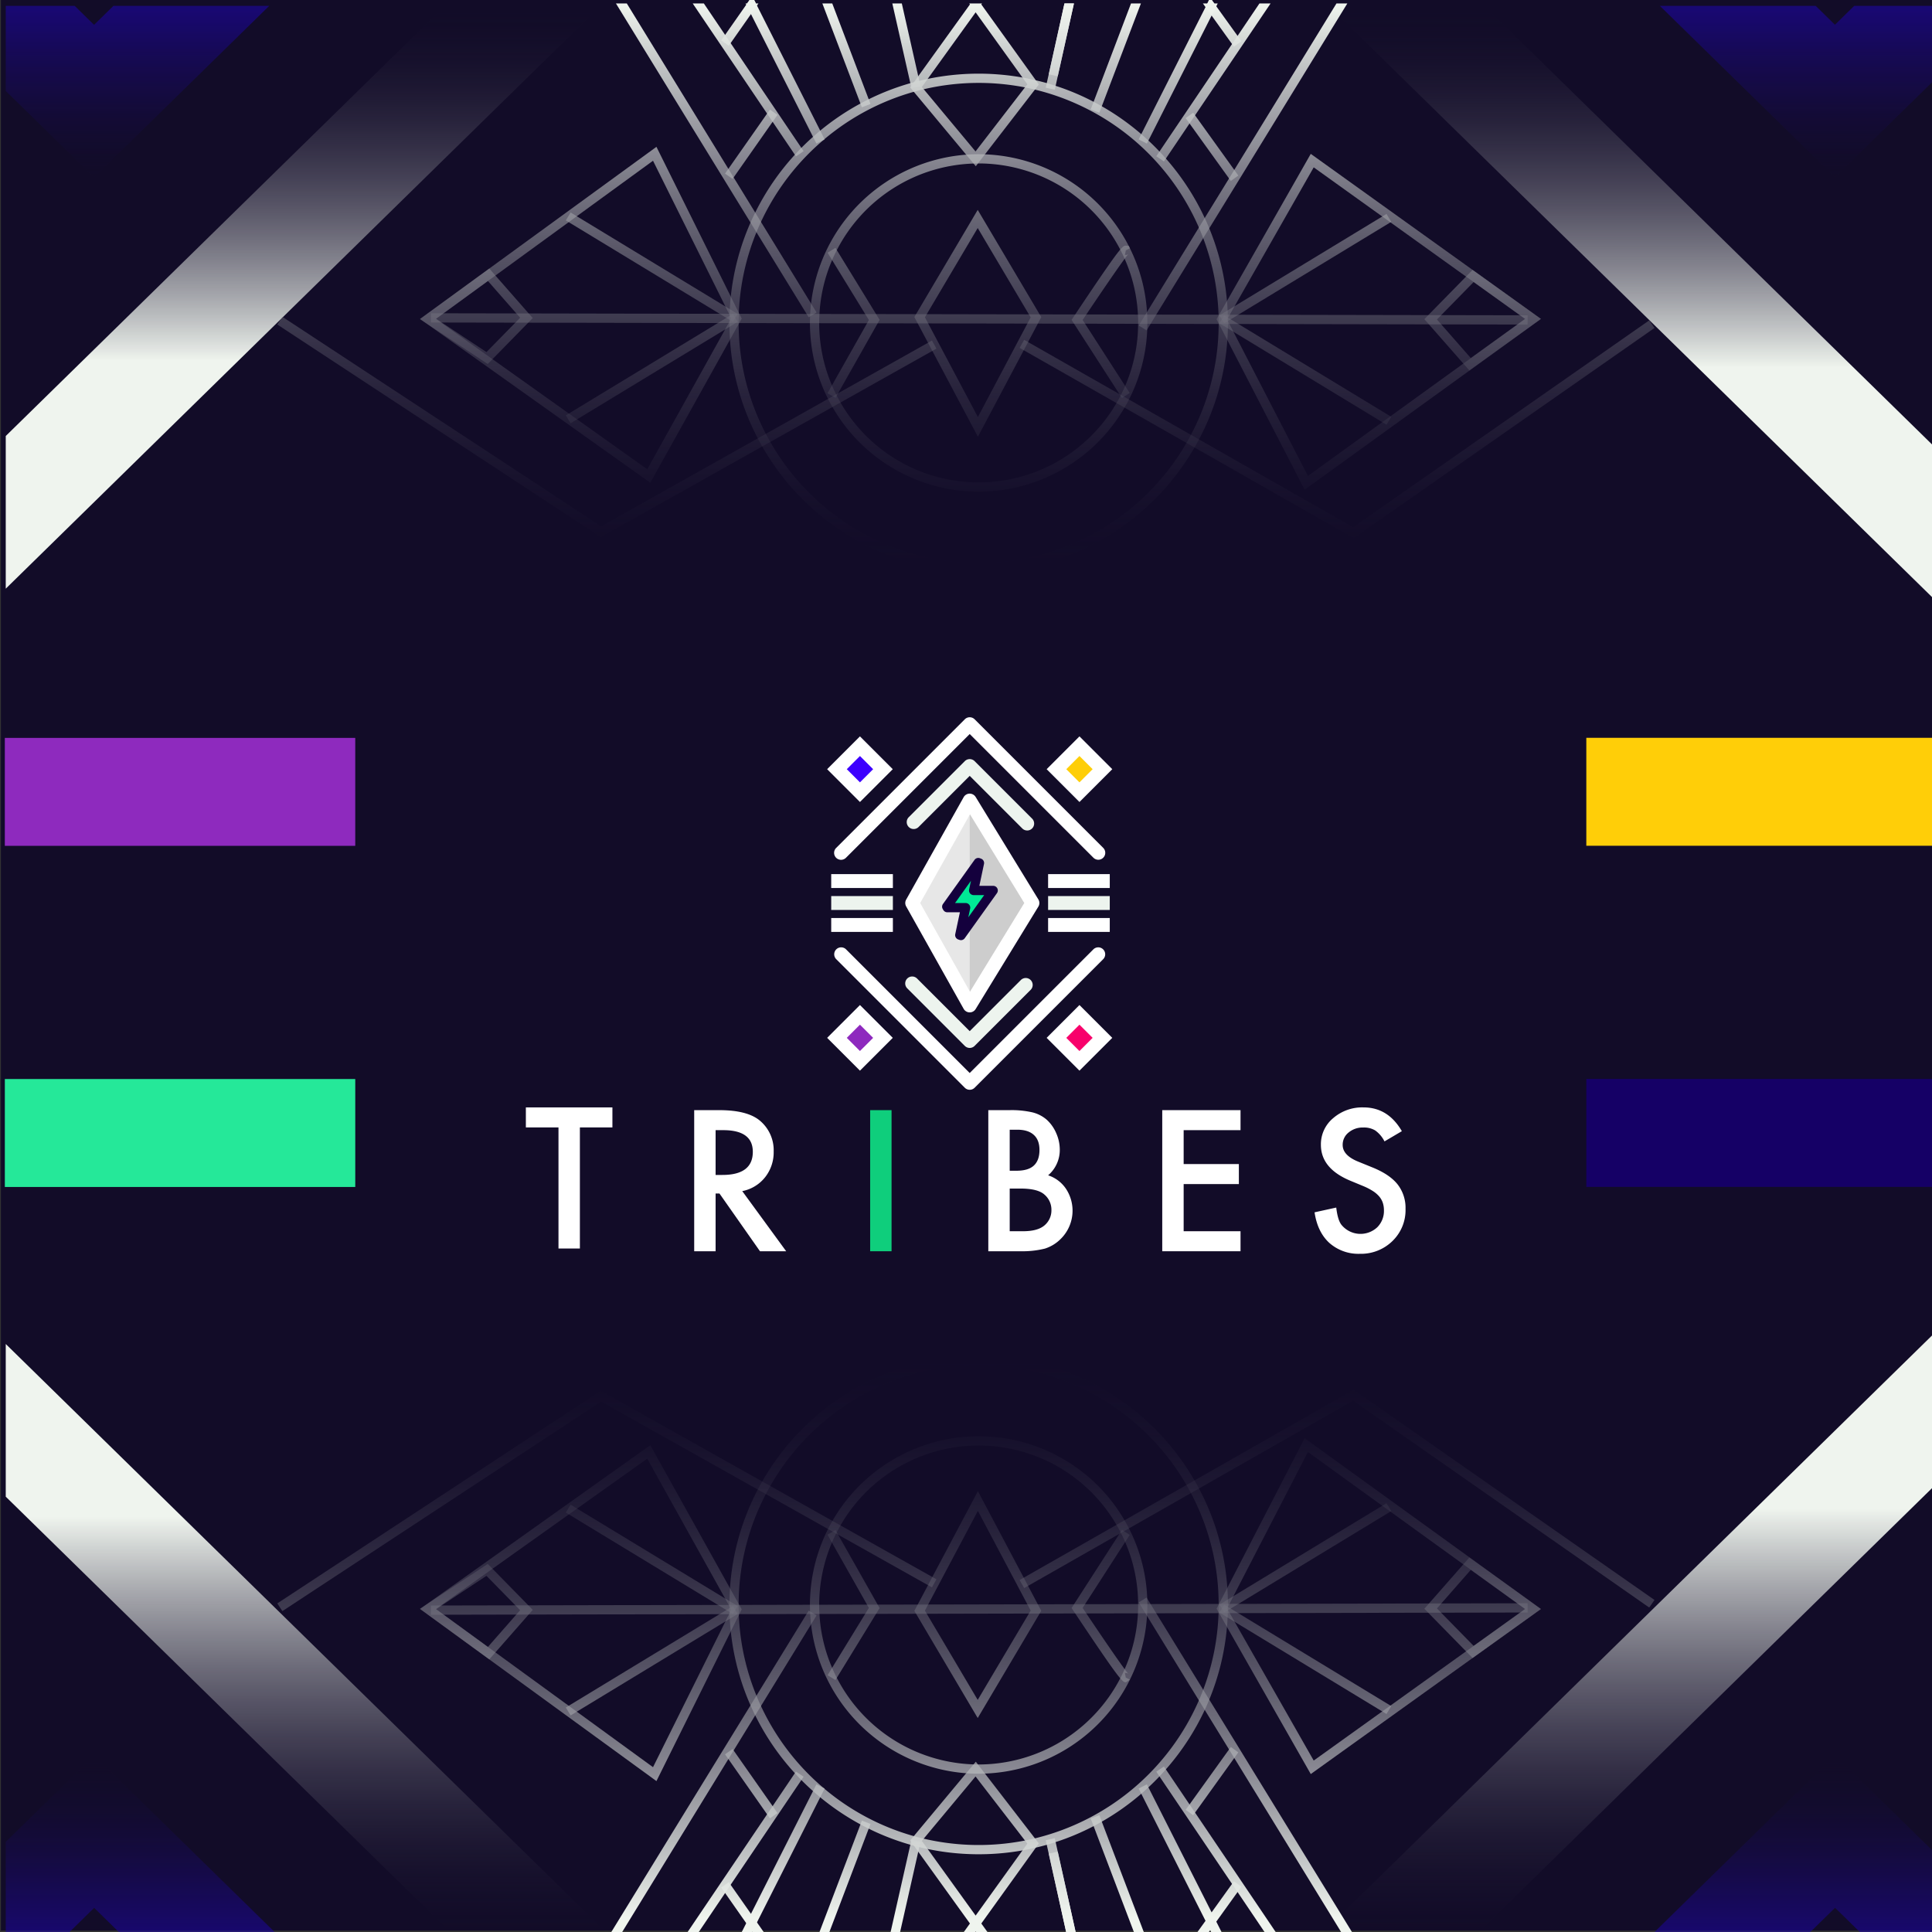 <svg xmlns="http://www.w3.org/2000/svg" xmlns:xlink="http://www.w3.org/1999/xlink" viewBox="0 0 800 800"><rect x="0" y="0" width="800" height="800" fill="#333333" stroke="none"/><defs><style>.cls-1{fill:#120c28}.cls-2{fill:#8e29be}.cls-3{fill:#fff}.cls-4{fill:#f8016b}.cls-5{fill:#e7e7e7}.cls-6{fill:#cdcdcd}.cls-7{fill:#00e996}.cls-8{fill:#14003d}.cls-9{fill:#edf4ee}.cls-10{fill:#fece08}.cls-11{fill:#3d00fe}.cls-12{fill:#0fce7c}.cls-13{fill:url(#linear-gradient)}.cls-14{fill:url(#linear-gradient-2)}.cls-15{fill:url(#linear-gradient-3)}.cls-16{fill:url(#linear-gradient-4)}.cls-17{fill:url(#linear-gradient-5)}.cls-18{fill:url(#linear-gradient-6)}.cls-19{fill:url(#linear-gradient-7)}.cls-20{fill:url(#linear-gradient-8)}.cls-21{fill:#8e2abe}.cls-22{fill:#25e899}.cls-23{fill:#ffce08}.cls-24{fill:#150066}.cls-25{fill:url(#linear-gradient-9)}.cls-26{fill:url(#linear-gradient-10)}.cls-27{fill:url(#linear-gradient-11)}.cls-28{fill:url(#linear-gradient-12)}.cls-29{fill:url(#linear-gradient-13)}.cls-30{fill:url(#linear-gradient-14)}.cls-31{fill:url(#linear-gradient-15)}.cls-32{fill:url(#linear-gradient-16)}.cls-33{fill:url(#linear-gradient-17)}.cls-34{fill:url(#linear-gradient-18)}.cls-35{fill:url(#linear-gradient-21)}.cls-36{fill:url(#linear-gradient-22)}.cls-37{fill:url(#linear-gradient-23)}.cls-38{fill:url(#linear-gradient-24)}.cls-39{fill:url(#linear-gradient-25)}.cls-40{fill:url(#linear-gradient-26)}.cls-41{fill:url(#linear-gradient-27)}.cls-42{fill:url(#linear-gradient-28)}.cls-43{fill:url(#linear-gradient-29)}.cls-44{fill:url(#linear-gradient-30)}.cls-45{fill:url(#linear-gradient-31)}.cls-46{fill:url(#linear-gradient-32)}.cls-47{fill:url(#linear-gradient-33)}.cls-48{fill:url(#linear-gradient-34)}.cls-49{fill:url(#linear-gradient-35)}.cls-50{fill:url(#linear-gradient-36)}.cls-51{fill:url(#linear-gradient-37)}.cls-52{fill:url(#linear-gradient-38)}.cls-53{fill:url(#linear-gradient-39)}.cls-54{fill:url(#linear-gradient-40)}.cls-55{fill:url(#linear-gradient-41)}.cls-56{fill:url(#linear-gradient-42)}.cls-57{fill:url(#linear-gradient-43)}.cls-58{fill:url(#linear-gradient-44)}.cls-59{fill:url(#linear-gradient-45)}.cls-60{fill:url(#linear-gradient-46)}.cls-61{fill:url(#linear-gradient-47)}.cls-62{fill:url(#linear-gradient-48)}.cls-63{fill:url(#linear-gradient-49)}.cls-64{fill:url(#linear-gradient-50)}.cls-65{fill:url(#linear-gradient-51)}.cls-66{fill:url(#linear-gradient-52)}.cls-67{fill:url(#linear-gradient-55)}.cls-68{fill:url(#linear-gradient-56)}.cls-69{fill:url(#linear-gradient-57)}.cls-70{fill:url(#linear-gradient-58)}.cls-71{fill:url(#linear-gradient-59)}.cls-72{fill:url(#linear-gradient-60)}.cls-73{fill:url(#linear-gradient-61)}.cls-74{fill:url(#linear-gradient-62)}.cls-75{fill:url(#linear-gradient-63)}.cls-76{fill:url(#linear-gradient-64)}.cls-77{fill:url(#linear-gradient-65)}.cls-78{fill:url(#linear-gradient-66)}.cls-79{fill:url(#linear-gradient-67)}.cls-80{fill:url(#linear-gradient-68)}.cls-81{fill:url(#linear-gradient-69)}.cls-82{fill:url(#linear-gradient-70)}.cls-83{fill:url(#linear-gradient-71)}.cls-84{fill:url(#linear-gradient-72)}.cls-85{fill:url(#linear-gradient-73)}.cls-86{fill:url(#linear-gradient-74)}.cls-87{fill:url(#linear-gradient-75)}.cls-88{fill:url(#linear-gradient-76)}</style><linearGradient id="linear-gradient" x1="58.775" x2="58.775" y1="919" y2="728.958" gradientUnits="userSpaceOnUse"><stop offset="0" stop-color="#2500ff"/><stop offset=".107" stop-color="#2500fb" stop-opacity=".981"/><stop offset=".231" stop-color="#2401ef" stop-opacity=".927"/><stop offset=".363" stop-color="#2202dc" stop-opacity=".836"/><stop offset=".5" stop-color="#1f03c0" stop-opacity=".709"/><stop offset=".642" stop-color="#1c059d" stop-opacity=".546"/><stop offset=".788" stop-color="#190872" stop-opacity=".346"/><stop offset=".934" stop-color="#140b41" stop-opacity=".114"/><stop offset="1" stop-color="#120c28" stop-opacity="0"/></linearGradient><linearGradient id="linear-gradient-2" x1="742.515" x2="742.515" y1="919" y2="728.958" xlink:href="#linear-gradient"/><linearGradient id="linear-gradient-3" x1="127.375" x2="127.375" y1="628.075" y2="801.697" gradientUnits="userSpaceOnUse"><stop offset="0" stop-color="#eff4ee"/><stop offset="1" stop-color="#120c28" stop-opacity="0"/></linearGradient><linearGradient id="linear-gradient-4" x1="673.93" x2="673.93" y1="624.628" y2="801.703" xlink:href="#linear-gradient-3"/><linearGradient id="linear-gradient-5" x1="744.35" x2="744.35" y1="-109" y2="77.172" xlink:href="#linear-gradient"/><linearGradient id="linear-gradient-6" x1="56.93" x2="56.93" y1="-109" y2="77.172" xlink:href="#linear-gradient"/><linearGradient id="linear-gradient-7" x1="125.52" x2="125.52" y1="149.322" y2="3.732" xlink:href="#linear-gradient-3"/><linearGradient id="linear-gradient-8" x1="675.755" x2="675.755" y1="152.256" y2="3.758" xlink:href="#linear-gradient-3"/><linearGradient id="linear-gradient-9" x1="405.24" x2="405.24" y1="794" y2="561.922" xlink:href="#linear-gradient-3"/><linearGradient id="linear-gradient-10" x1="405.245" x2="405.245" y1="794" y2="561.922" xlink:href="#linear-gradient-3"/><linearGradient id="linear-gradient-11" x1="488.755" x2="488.755" y1="794" y2="561.922" xlink:href="#linear-gradient-3"/><linearGradient id="linear-gradient-12" x1="462.705" x2="462.705" y1="794" y2="561.922" xlink:href="#linear-gradient-3"/><linearGradient id="linear-gradient-13" x1="439.87" x2="439.87" y1="794" y2="561.922" xlink:href="#linear-gradient-3"/><linearGradient id="linear-gradient-14" x1="324.2" x2="324.2" y1="794" y2="561.922" xlink:href="#linear-gradient-3"/><linearGradient id="linear-gradient-15" x1="349.815" x2="349.815" y1="794" y2="561.922" xlink:href="#linear-gradient-3"/><linearGradient id="linear-gradient-16" x1="374.93" x2="374.93" y1="794" y2="561.922" xlink:href="#linear-gradient-3"/><linearGradient id="linear-gradient-17" x1="295.495" x2="295.495" y1="794" y2="561.922" xlink:href="#linear-gradient-3"/><linearGradient id="linear-gradient-18" x1="308.6" x2="308.6" y1="794" y2="561.922" xlink:href="#linear-gradient-3"/><linearGradient id="linear-gradient-21" x1="439.255" x2="439.255" y1="794" y2="561.922" xlink:href="#linear-gradient-3"/><linearGradient id="linear-gradient-22" x1="515.8" x2="515.8" y1="794" y2="561.922" xlink:href="#linear-gradient-3"/><linearGradient id="linear-gradient-23" x1="503.655" x2="503.655" y1="794" y2="561.922" xlink:href="#linear-gradient-3"/><linearGradient id="linear-gradient-24" x1="570.91" x2="570.91" y1="794" y2="561.922" xlink:href="#linear-gradient-3"/><linearGradient id="linear-gradient-25" x1="540.517" x2="540.517" y1="794" y2="561.922" gradientTransform="translate(413.284 -186.845) rotate(31.265)" xlink:href="#linear-gradient-3"/><linearGradient id="linear-gradient-26" x1="540.517" x2="540.517" y1="794" y2="561.922" gradientTransform="translate(847.311 -131.525) rotate(58.736)" xlink:href="#linear-gradient-3"/><linearGradient id="linear-gradient-27" x1="613.93" x2="613.93" y1="794" y2="561.922" xlink:href="#linear-gradient-3"/><linearGradient id="linear-gradient-28" x1="240.54" x2="240.54" y1="794" y2="561.922" xlink:href="#linear-gradient-3"/><linearGradient id="linear-gradient-29" x1="269.874" x2="269.874" y1="794" y2="561.922" gradientTransform="translate(396.093 -40.197) rotate(31.265)" xlink:href="#linear-gradient-3"/><linearGradient id="linear-gradient-30" x1="269.874" x2="269.874" y1="794" y2="561.922" gradientTransform="translate(681.735 79.902) rotate(58.736)" xlink:href="#linear-gradient-3"/><linearGradient id="linear-gradient-31" x1="405.504" x2="405.504" y1="794" y2="561.922" gradientTransform="translate(1.361 -0.827) rotate(0.117)" xlink:href="#linear-gradient-3"/><linearGradient id="linear-gradient-32" x1="197.235" x2="197.235" y1="794" y2="561.922" xlink:href="#linear-gradient-3"/><linearGradient id="linear-gradient-33" x1="404.89" x2="404.89" y1="794" y2="561.922" xlink:href="#linear-gradient-3"/><linearGradient id="linear-gradient-34" x1="251.295" x2="251.295" y1="794" y2="561.922" xlink:href="#linear-gradient-3"/><linearGradient id="linear-gradient-35" x1="553.643" x2="553.643" y1="794" y2="561.922" xlink:href="#linear-gradient-3"/><linearGradient id="linear-gradient-36" x1="403.525" x2="403.525" y1="794" y2="561.922" xlink:href="#linear-gradient-3"/><linearGradient id="linear-gradient-37" x1="501.861" x2="501.861" y1="794" y2="561.922" gradientTransform="translate(808.013 -100.378) rotate(54.306)" xlink:href="#linear-gradient-3"/><linearGradient id="linear-gradient-38" x1="311.078" x2="311.078" y1="794" y2="561.922" gradientTransform="translate(480.228 -44.783) rotate(35.025)" xlink:href="#linear-gradient-3"/><linearGradient id="linear-gradient-39" x1="504.795" x2="504.795" y1="794" y2="561.922" xlink:href="#linear-gradient-3"/><linearGradient id="linear-gradient-40" x1="307.59" x2="307.59" y1="794" y2="561.922" xlink:href="#linear-gradient-3"/><linearGradient id="linear-gradient-41" x1="455.81" x2="455.81" y1="794" y2="561.922" xlink:href="#linear-gradient-3"/><linearGradient id="linear-gradient-42" x1="353.433" x2="353.433" y1="794" y2="561.922" xlink:href="#linear-gradient-3"/><linearGradient id="linear-gradient-43" x1="405.24" x2="405.24" y1="2" y2="236.034" xlink:href="#linear-gradient-3"/><linearGradient id="linear-gradient-44" x1="405.245" x2="405.245" y1="2" y2="236.034" xlink:href="#linear-gradient-3"/><linearGradient id="linear-gradient-45" x1="487.855" x2="487.855" y1="2" y2="236.034" xlink:href="#linear-gradient-3"/><linearGradient id="linear-gradient-46" x1="462.03" x2="462.03" y1="2" y2="236.034" xlink:href="#linear-gradient-3"/><linearGradient id="linear-gradient-47" x1="439.475" x2="439.475" y1="2" y2="236.034" xlink:href="#linear-gradient-3"/><linearGradient id="linear-gradient-48" x1="325.1" x2="325.1" y1="2" y2="236.034" xlink:href="#linear-gradient-3"/><linearGradient id="linear-gradient-49" x1="350.49" x2="350.49" y1="2" y2="236.034" xlink:href="#linear-gradient-3"/><linearGradient id="linear-gradient-50" x1="375.33" x2="375.33" y1="2" y2="236.034" xlink:href="#linear-gradient-3"/><linearGradient id="linear-gradient-51" x1="296.585" x2="296.585" y1="2" y2="236.034" xlink:href="#linear-gradient-3"/><linearGradient id="linear-gradient-52" x1="309.8" x2="309.8" y1="2" y2="236.034" xlink:href="#linear-gradient-3"/><linearGradient id="linear-gradient-55" x1="438.86" x2="438.86" y1="2" y2="236.034" xlink:href="#linear-gradient-3"/><linearGradient id="linear-gradient-56" x1="514.71" x2="514.71" y1="2" y2="236.034" xlink:href="#linear-gradient-3"/><linearGradient id="linear-gradient-57" x1="502.455" x2="502.455" y1="2" y2="236.034" xlink:href="#linear-gradient-3"/><linearGradient id="linear-gradient-58" x1="570.91" x2="570.91" y1="2" y2="236.034" xlink:href="#linear-gradient-3"/><linearGradient id="linear-gradient-59" x1="540.517" x2="540.517" y1="2" y2="236.034" gradientTransform="translate(390.982 -388.319) rotate(58.736)" xlink:href="#linear-gradient-3"/><linearGradient id="linear-gradient-60" x1="540.517" x2="540.517" y1="2" y2="236.034" gradientTransform="translate(136.221 -264.371) rotate(31.265)" xlink:href="#linear-gradient-3"/><linearGradient id="linear-gradient-61" x1="613.93" x2="613.93" y1="2" y2="236.034" xlink:href="#linear-gradient-3"/><linearGradient id="linear-gradient-62" x1="240.54" x2="240.54" y1="2" y2="236.034" xlink:href="#linear-gradient-3"/><linearGradient id="linear-gradient-63" x1="269.874" x2="269.874" y1="2" y2="236.034" gradientTransform="translate(224.379 -177.471) rotate(58.736)" xlink:href="#linear-gradient-3"/><linearGradient id="linear-gradient-64" x1="269.874" x2="269.874" y1="2" y2="236.034" gradientTransform="translate(118.405 -117.897) rotate(31.265)" xlink:href="#linear-gradient-3"/><linearGradient id="linear-gradient-65" x1="405.504" x2="405.504" y1="2" y2="236.034" gradientTransform="translate(536.798 -273.697) rotate(89.893)" xlink:href="#linear-gradient-3"/><linearGradient id="linear-gradient-66" x1="197.235" x2="197.235" y1="2" y2="236.034" xlink:href="#linear-gradient-3"/><linearGradient id="linear-gradient-67" x1="404.89" x2="404.89" y1="2" y2="236.034" xlink:href="#linear-gradient-3"/><linearGradient id="linear-gradient-68" x1="251.295" x2="251.295" y1="2" y2="236.034" xlink:href="#linear-gradient-3"/><linearGradient id="linear-gradient-69" x1="553.643" x2="553.643" y1="2" y2="236.034" xlink:href="#linear-gradient-3"/><linearGradient id="linear-gradient-70" x1="403.525" x2="403.525" y1="2" y2="236.034" xlink:href="#linear-gradient-3"/><linearGradient id="linear-gradient-71" x1="501.861" x2="501.861" y1="2" y2="236.034" gradientTransform="translate(129.788 -281.435) rotate(35.7)" xlink:href="#linear-gradient-3"/><linearGradient id="linear-gradient-72" x1="311.078" x2="311.078" y1="2" y2="236.034" gradientTransform="translate(181.471 -229.305) rotate(54.979)" xlink:href="#linear-gradient-3"/><linearGradient id="linear-gradient-73" x1="506.07" x2="506.07" y1="2" y2="236.034" xlink:href="#linear-gradient-3"/><linearGradient id="linear-gradient-74" x1="306.35" x2="306.35" y1="2" y2="236.034" xlink:href="#linear-gradient-3"/><linearGradient id="linear-gradient-75" x1="455.81" x2="455.81" y1="2" y2="236.034" xlink:href="#linear-gradient-3"/><linearGradient id="linear-gradient-76" x1="353.433" x2="353.433" y1="2" y2="236.034" xlink:href="#linear-gradient-3"/></defs><title>brand-gitfigma2</title><g id="Layer_7" data-name="Layer 7"><rect width="799.62" height="799.43" x=".38" class="cls-1"/><path d="M365.612,429.751l-9.522,9.522-9.522-9.522L356.09,420.23Z" class="cls-2"/><path d="M356.09,443.341l-13.589-13.589,13.589-13.589,13.589,13.589Zm-5.455-13.589,5.455,5.454,5.455-5.454-5.455-5.454Z" class="cls-3"/><path d="M456.503,429.751l-9.522,9.522-9.522-9.522,9.522-9.522Z" class="cls-4"/><path d="M446.981,443.341l-13.588-13.589,13.588-13.589,13.59,13.589Zm-5.454-13.589,5.454,5.454,5.455-5.454-5.455-5.454Z" class="cls-3"/><path d="M427.504,373.919l-25.969,42.416-23.805-42.416,23.805-42.416Z" class="cls-5"/><path d="M427.504,373.919l-25.969,42.416V331.503Z" class="cls-6"/><path d="M401.536,419.21c-.018,0-.037,0-.055-.001a2.876,2.876,0,0,1-2.454-1.468l-23.805-42.416a2.876,2.876,0,0,1,0-2.815l23.805-42.416a2.876,2.876,0,0,1,2.454-1.468,2.912,2.912,0,0,1,2.507,1.374l25.969,42.416a2.876,2.876,0,0,1,0,3.003l-25.969,42.416A2.876,2.876,0,0,1,401.536,419.21Zm-20.507-45.292L401.644,410.65l22.489-36.732-22.489-36.731Z" class="cls-3"/><path d="M396.989,387.205c.789-3.702,1.578-7.405,2.421-11.363h-7.579q-.12-.203-.239-.406l13.062-18.263q.243.092.486.183c-.788,3.719-1.575,7.438-2.407,11.37h8.091c-4.616,6.454-8.977,12.553-13.339,18.653Z" class="cls-7"/><path d="M397.918,389.295a1.907,1.907,0,0,1-.636-.109l-.489-.171a1.916,1.916,0,0,1-1.245-2.21l1.928-9.047h-5.21a1.917,1.917,0,0,1-1.653-.946l-.236-.401a1.917,1.917,0,0,1,.09-2.092l13.062-18.263a1.917,1.917,0,0,1,2.241-.677l.478.18a1.917,1.917,0,0,1,1.202,2.193l-1.917,9.055h5.725a1.917,1.917,0,0,1,1.56,3.033l-13.339,18.653A1.919,1.919,0,0,1,397.918,389.295Zm-2.454-15.371h4.38a1.917,1.917,0,0,1,1.875,2.317l-.766,3.597,6.576-9.195h-4.362a1.917,1.917,0,0,1-1.876-2.314l.767-3.624Z" class="cls-8"/><path d="M401.536,451.254a2.867,2.867,0,0,1-2.034-.843L346.25,397.16a2.876,2.876,0,0,1,4.067-4.067l51.218,51.217,51.218-51.217a2.876,2.876,0,0,1,4.067,4.067L403.57,450.412A2.865,2.865,0,0,1,401.536,451.254Z" class="cls-3"/><path d="M401.535,433.926a2.877,2.877,0,0,1-2.034-.843l-23.805-23.805a2.876,2.876,0,1,1,4.067-4.067l21.771,21.771,21.195-21.194a2.876,2.876,0,0,1,4.067,4.067l-23.228,23.228A2.874,2.874,0,0,1,401.535,433.926Z" class="cls-9"/><path d="M437.459,318.503l9.522-9.522,9.522,9.522-9.522,9.522Z" class="cls-10"/><path d="M446.981,332.092l-13.588-13.589,13.588-13.589,13.59,13.589Zm-5.454-13.589,5.454,5.455,5.455-5.455-5.455-5.455Z" class="cls-3"/><path d="M346.568,318.503l9.522-9.522,9.522,9.522-9.522,9.522Z" class="cls-11"/><path d="M356.09,332.092l-13.589-13.589,13.589-13.589,13.589,13.589Zm-5.455-13.589,5.455,5.455,5.455-5.455-5.455-5.455Z" class="cls-3"/><path d="M454.788,356.004a2.868,2.868,0,0,1-2.033-.842l-51.218-51.219-51.218,51.219a2.876,2.876,0,1,1-4.067-4.067l53.252-53.252a2.876,2.876,0,0,1,4.067,0l53.251,53.252a2.876,2.876,0,0,1-2.034,4.91Z" class="cls-3"/><path d="M425.341,343.885a2.867,2.867,0,0,1-2.034-.842l-21.771-21.771L380.342,342.466a2.876,2.876,0,0,1-4.067-4.067l23.228-23.227a2.877,2.877,0,0,1,4.067,0l23.805,23.805a2.876,2.876,0,0,1-2.033,4.91Z" class="cls-9"/><rect width="25.536" height="5.752" x="344.188" y="361.953" class="cls-3"/><rect width="25.536" height="5.752" x="344.188" y="371.043" class="cls-9"/><rect width="25.536" height="5.752" x="344.188" y="380.131" class="cls-3"/><rect width="25.535" height="5.752" x="433.998" y="361.953" class="cls-3"/><rect width="25.535" height="5.752" x="433.998" y="371.043" class="cls-9"/><rect width="25.535" height="5.752" x="433.998" y="380.131" class="cls-3"/><g id="Group"><path id="Fill-109" d="M240.12,466.84v50.14h-8.864V466.84H217.75v-8.287h35.838v8.287Z" class="cls-3"/><path id="Fill-110" d="M325.536,518.114l-18.187-24.899a15.954,15.954,0,0,0,9.437-5.714A16.551,16.551,0,0,0,320.36,476.83a15.952,15.952,0,0,0-5.705-12.79q-5.177-4.351-16.817-4.351H287.451v58.425h8.864V494.2h1.596L314.69,518.114ZM299.13,486.518h-2.815V467.974h3.157q12.253,0,12.252,8.97Q311.724,486.518,299.13,486.518Z" class="cls-3"/><path id="Fill-111" d="M360.31,518.113h8.864v-58.425H360.31Z" class="cls-12"/><path id="Fill-112" d="M441.384,492.231a14.191,14.191,0,0,0-7.378-5.559,13.781,13.781,0,0,0,4.826-10.635,16.849,16.849,0,0,0-1.476-6.811,15.986,15.986,0,0,0-3.925-5.568,14.206,14.206,0,0,0-5.967-3.062,38.969,38.969,0,0,0-9.401-.91h-8.825v58.429h13.428a38.355,38.355,0,0,0,10.004-1.095,16.086,16.086,0,0,0,6.589-4.046,16.418,16.418,0,0,0,2.125-20.741ZM418.1,467.787h3.118q4.496,0,6.849,2.143c1.578,1.42,2.357,3.508,2.357,6.255q0,4.245-2.292,6.413c-1.54,1.457-3.953,2.18-7.257,2.18H418.1Zm14.31,39.691q-2.826,2.353-8.835,2.348H418.1V492.157h4.492q7.155,0,9.93,2.533a8.216,8.216,0,0,1,2.849,6.357A8.086,8.086,0,0,1,432.411,507.478Z" class="cls-3"/><path id="Fill-113" d="M513.676,467.974H490.125v14.039h22.864v8.287H490.125v19.527h23.551v8.287h-32.415V459.688h32.415Z" class="cls-3"/><path id="Fill-114" d="M580.477,468.392l-7.19,4.238a12.334,12.334,0,0,0-3.846-4.54,8.992,8.992,0,0,0-4.907-1.212,9.102,9.102,0,0,0-6.126,2.081,6.442,6.442,0,0,0-2.435,5.147q0,4.277,6.392,6.886l5.86,2.384q7.154,2.877,10.463,7.019A15.774,15.774,0,0,1,582,500.555a17.805,17.805,0,0,1-5.404,13.321,18.6,18.6,0,0,1-13.506,5.296,18.119,18.119,0,0,1-12.632-4.503q-4.91-4.504-6.126-12.674l8.979-1.968q.609,5.145,2.131,7.111a10.157,10.157,0,0,0,14.876,1.023,9.527,9.527,0,0,0,2.739-7,9.761,9.761,0,0,0-.475-3.123,7.908,7.908,0,0,0-1.485-2.61,11.738,11.738,0,0,0-2.606-2.232,25.052,25.052,0,0,0-3.803-1.987l-5.67-2.346q-12.06-5.071-12.062-14.833A14.031,14.031,0,0,1,552.02,463.02a18.325,18.325,0,0,1,12.591-4.467q10.158,0,15.867,9.839" class="cls-3"/></g><path d="M38.99,726.79,2.38,762.67v38.76H27.33l11.66-11.42,11.66,11.42h64.52Z" class="cls-13"/><path d="M759.85,726.75l-76.2,74.68h64.51l11.7-11.46,11.7,11.46h29.82V767.44Z" class="cls-14"/><polygon points="252.37 801.43 187.84 801.43 2.38 619.74 2.38 556.52 252.37 801.43" class="cls-15"/><polygon points="801.38 551.65 801.38 614.87 610.99 801.43 546.48 801.43 801.38 551.65" class="cls-16"/><path d="M767.79,2.43l-7.98,7.82-7.98-7.82H687.32l72.5,71.03,41.56-40.72V2.43Z" class="cls-17"/><path d="M46.97,2.43l-8.02,7.86L30.93,2.43H2.38V37.67L38.95,73.5,111.48,2.43Z" class="cls-18"/><polygon points="248.66 2.43 2.38 243.76 2.38 180.54 184.15 2.43 248.66 2.43" class="cls-19"/><polygon points="801.38 185.37 801.38 248.58 550.13 2.43 614.65 2.43 801.38 185.37" class="cls-20"/><rect width="145.1" height="44.698" x="1.997" y="305.545" class="cls-21"/><rect width="145.1" height="44.698" x="2.005" y="446.802" class="cls-22"/><rect width="144.14" height="44.698" x="656.859" y="305.512" class="cls-23"/><rect width="144.133" height="44.698" x="656.866" y="446.769" class="cls-24"/><path d="M475.05,661.95v-.01a69.288,69.288,0,0,0-7.58-29.07q-.87-1.71-1.83-3.36a69.836,69.836,0,0,0-120.95.26c-.63,1.1-1.24,2.22-1.81,3.36a69.419,69.419,0,0,0-7.5,31.35v.11c0,.9.02,1.79.05,2.68.01.35.03.69.05,1.03.07,1.46.2,2.9.36,4.33a69.969,69.969,0,0,0,64.23,61.63c1.71.13,3.43.19,5.17.19.87,0,1.74-.02,2.61-.05a69.933,69.933,0,0,0,60.02-38.88.037.037,0,0,0,.01-.03,69.126,69.126,0,0,0,7.07-26.38c.03-.36.05-.72.07-1.08.05-1.14.08-2.29.08-3.44v-.38C475.09,663.45,475.08,662.7,475.05,661.95Zm-9.36,29.2c-.56,1.29-1.17,2.56-1.82,3.8a66.09,66.09,0,0,1-58.63,35.68h-.3c-.61,0-1.21-.01-1.81-.04a66.055,66.055,0,0,1-56.62-35.85c-.7-1.35-1.35-2.72-1.95-4.13a65.235,65.235,0,0,1-5.24-22.32c-.08-1.22-.11-2.46-.11-3.7v-.12a65.498,65.498,0,0,1,5.28-25.73c.53-1.26,1.11-2.51,1.73-3.73.08-.17.17-.34.26-.52.49-.96,1.01-1.91,1.55-2.85a66.005,66.005,0,0,1,114.28-.23c.59.99,1.14,2,1.67,3.02.06.11.11.22.17.33.62,1.23,1.21,2.47,1.75,3.74a65.472,65.472,0,0,1,5.38,25.72v.37q0,1.74-.09,3.45A65.149,65.149,0,0,1,465.69,691.15Z" class="cls-25"/><path d="M508.43,662.32v-.01c-.03-1.62-.1-3.23-.22-4.83a102.293,102.293,0,0,0-11.74-41.13c-.59-1.13-1.21-2.24-1.86-3.34a103.166,103.166,0,0,0-178.99.43c-.64,1.1-1.25,2.23-1.84,3.36a102.32,102.32,0,0,0-11.51,40.86c-.13,1.76-.2,3.53-.22,5.31-.02.52-.02,1.05-.02,1.57v.05c0,.17,0,.35.01.52-.01.27-.01.54,0,.8,0,.52.02,1.04.03,1.56,0,.17.01.33.02.49,0,.14,0,.27.01.4q.03.99.09,1.95c.09,1.75.23,3.48.41,5.2a102.314,102.314,0,0,0,8.17,30.64q.915,2.1,1.95,4.14a102.8,102.8,0,0,0,16.41,23.95c.88.96,1.78,1.91,2.7,2.83q2.34,2.385,4.82,4.58c.98.88,1.97,1.73,2.98,2.57a104.12,104.12,0,0,0,16.66,11.23c1.13.61,2.27,1.2,3.42,1.76a102,102,0,0,0,17.24,6.66h.01c.5.14.99.28,1.49.41.73.2,1.47.39,2.21.57,1.15.29,2.31.55,3.48.79a103.94,103.94,0,0,0,39.24.58c1.86-.34,3.71-.72,5.54-1.16,1.52-.35,3.03-.74,4.52-1.16,1.23-.35,2.46-.73,3.68-1.13a101.358,101.358,0,0,0,15.72-6.61c1.14-.59,2.27-1.21,3.39-1.85a103.692,103.692,0,0,0,16.35-11.55c1-.87,1.98-1.75,2.95-2.66,1.57-1.45,3.1-2.97,4.58-4.53.9-.95,1.79-1.92,2.65-2.91a103.221,103.221,0,0,0,16.1-24.62q.99-2.115,1.87-4.27a102.217,102.217,0,0,0,7.33-30.09c.12-1.29.21-2.58.27-3.89v-.01c.03-.6.06-1.2.07-1.81.02-.39.03-.78.04-1.17v-.17c.01-.42.01-.84.01-1.26v-.01c.01-.26.01-.51.01-.77v-.44C508.46,663.53,508.45,662.93,508.43,662.32Zm-10.21,37.37q-.825,2.22-1.79,4.4a99.747,99.747,0,0,1-67.89,57.13c-1.37.33-2.74.63-4.13.9a99.713,99.713,0,0,1-41.92-.77c-1.38-.32-2.74-.67-4.1-1.06a99.078,99.078,0,0,1-36.98-19.58,4.639,4.639,0,0,1-.42-.37l-.02-.01a99.409,99.409,0,0,1-25.87-33.91v-.01c-.67-1.41-1.29-2.82-1.87-4.27a98.341,98.341,0,0,1-7.29-33.36c-.01-.14-.01-.28-.01-.43-.06-1.25-.08-2.5-.08-3.76v-.06c0-.14,0-.29.01-.43a98.502,98.502,0,0,1,11.26-45.43c.59-1.14,1.2-2.26,1.84-3.36a99.348,99.348,0,0,1,172.33-.41c.64,1.1,1.26,2.22,1.85,3.35a98.544,98.544,0,0,1,11.48,45.91,2.308,2.308,0,0,1,.01.26v.17c0,1-.01,2-.05,2.99,0,.14,0,.27-.01.4A98.217,98.217,0,0,1,498.22,699.69Z" class="cls-26"/><polygon points="506.03 800.43 501.73 800.43 501.12 799.22 499.18 795.37 472.58 742.76 471.48 740.59 474.9 738.86 475.53 740.1 501.7 791.86 503.64 795.71 506.03 800.43" class="cls-27"/><polygon points="473.78 800.43 469.68 800.43 452.84 756.16 451.63 752.99 455.21 751.63 456.23 754.31 473.78 800.43" class="cls-28"/><polygon points="445.48 800.43 441.57 800.43 434.26 767.55 437.99 766.72 445.48 800.43" class="cls-29"/><polygon points="341.47 740.59 341.41 740.71 339.63 744.22 313.44 796.02 311.48 799.9 311.22 800.43 306.93 800.43 309 796.35 310.96 792.47 336.65 741.65 338.06 738.86 340.97 740.33 340.99 740.34 341.47 740.59" class="cls-30"/><polygon points="360.46 755.25 359.71 757.21 343.27 800.43 339.17 800.43 356.29 755.45 356.88 753.89 360.46 755.25" class="cls-31"/><polygon points="381.17 762.61 380.66 764.85 380.23 766.76 372.62 800.43 368.69 800.43 376.95 763.87 376.96 763.87 377.24 762.6 377.43 761.77 381.17 762.61" class="cls-32"/><polygon points="338.12 668.92 335.84 672.63 315.1 706.41 315.1 706.42 312.72 710.29 303.78 724.84 301.6 728.39 257.37 800.43 252.87 800.43 310.77 706.15 313.23 702.14 334.01 668.3 334.86 666.92 335.43 667.27 337.1 668.29 338.12 668.92" class="cls-33"/><polygon points="332.76 735.7 331.83 737.07 302.54 780.46 300.25 783.86 289.06 800.43 284.44 800.43 317.63 751.27 319.93 747.87 329.13 734.24 329.59 733.56 332.76 735.7" class="cls-34"/><polygon points="506.03 800.43 501.73 800.43 501.12 799.22 499.18 795.37 472.58 742.76 471.48 740.59 474.9 738.86 475.53 740.1 501.7 791.86 503.64 795.71 506.03 800.43" class="cls-27"/><polygon points="473.78 800.43 469.68 800.43 452.84 756.16 451.63 752.99 455.21 751.63 456.23 754.31 473.78 800.43" class="cls-28"/><polygon points="445.49 800.43 441.56 800.43 434.26 767.55 433.44 763.9 433.02 761.99 436.76 761.16 437.12 762.77 437.99 766.72 445.49 800.43" class="cls-35"/><polygon points="560.08 800.43 555.59 800.43 511.08 727.95 508.92 724.42 498.86 708.04 496.43 704.09 474.95 669.11 474.29 668.04 471.95 664.22 471.52 663.52 474.78 661.51 475.05 661.94 475.05 661.95 476.44 664.21 478.78 668.03 498.22 699.69 500.73 703.77 560.08 800.43" class="cls-36"/><polygon points="528.52 800.43 523.9 800.43 512.45 783.46 510.16 780.08 480.11 735.57 478.79 733.61 481.96 731.47 482.76 732.66 492.56 747.18 494.85 750.56 528.52 800.43" class="cls-37"/><path d="M540.22,595.53l-32.01,61.95-3.45,6.68-.13.26-.88,1.7.83,1.46.23.4,3.25,5.7,34.7,60.92,67.01-48.05,28.3-20.29Zm89.2,72.22-19.21,13.78-3.15,2.25-31.31,22.46-3.39,2.42-28.38,20.35-32.74-57.46-2.04-3.58-.69-1.21-.07-.13-.34-.59.35-.67v-.01l.63-1.21,1.67-3.24v-.01l30.83-59.66,30.79,22.26,3.37,2.43,30.2,21.83,22.37,16.17,3.2,2.32-2.07,1.5Z" class="cls-38"/><rect width="80.935" height="3.827" x="500.049" y="643.164" class="cls-39" transform="translate(-256.296 374.202) rotate(-31.265)"/><rect width="3.827" height="80.934" x="538.603" y="646.614" class="cls-40" transform="translate(-327.308 792.53) rotate(-58.736)"/><path d="M608.44,644.91l-2.5,2.85L591.68,664l-1.89,2.15,1.63,1.67,15.64,15.96,2.71,2.77,28.3-20.29Zm20.98,22.84-19.21,13.78-13.44-13.72-1.76-1.8,1.78-2.02,12.23-13.94,19.27,13.88,3.22,2.32-2.07,1.5Z" class="cls-41"/><path d="M306.09,664.53l-.23-.43-3.59-6.44-33-59.25-93.04,66.2-2.28,1.63,28.65,20.87,69.22,50.4,30.78-62,3.34-6.73.22-.43.97-1.96ZM270.4,731.75l-31.56-22.98-3.35-2.45-30.35-22.1-3.11-2.26-18.37-13.38-3.09-2.25-.08-.06,2.12-1.51,21.32-15.17,31.63-22.51h.01l3.39-2.41L268.01,604l32.22,57.86v.01l1.49,2.67.32.57.33.6.44.79-.54,1.09-.18.37-.2.4-1.52,3.05Z" class="cls-42"/><rect width="80.935" height="3.827" x="229.407" y="685.769" class="cls-43" transform="translate(-317.71 239.928) rotate(-31.265)"/><rect width="3.827" height="80.934" x="267.96" y="605.212" class="cls-44" transform="translate(-422.103 541.272) rotate(-58.736)"/><rect width="454.099" height="3.826" x="178.455" y="664.342" class="cls-45" transform="translate(-1.36 0.829) rotate(-0.117)"/><path d="M218.72,664.69l-14.79-15.1-1.97-2.01-25.73,17.03-2.36,1.57.08.06,28.65,20.87,2.54-2.89,13.79-15.71,1.67-1.9Zm-16.69,17.27-18.37-13.38-3.09-2.25,2.37-1.57,18.5-12.24,11.94,12.18,2,2.05-1.56,1.77Z" class="cls-46"/><path d="M429.74,664.3l-4.04-7.64-1.79-3.38-18.98-35.82L386.06,653l-1.79,3.38-4.26,8.01-1.4,2.64.7,1.18,25.54,43.19,25.65-43.28.67-1.13Zm-24.89,39.59-21.11-35.68-.75-1.28,1.35-2.55,20.58-38.75,20.49,38.68,1.37,2.58-.73,1.24Z" class="cls-47"/><polygon points="116.926 667.131 114.824 663.934 248.764 575.894 249.778 576.464 387.767 653.958 385.894 657.294 248.92 580.37 116.926 667.131" class="cls-48"/><polygon points="682.904 665.647 560.308 579.994 424.085 657.585 422.19 654.261 560.517 575.473 685.096 662.511 682.904 665.647" class="cls-49"/><path d="M430.17,763.33l-1.63-2.11L407.85,734.4l-2.91-3.77-.88-1.15-.93,1.11-3.06,3.67-21.68,26.03-1.51,1.81.36.5,1.21,1.68,1.78,2.48,21.4,29.72-2.84,3.95h4.72l.48-.67.48.67h4.72l-2.85-3.95,22.58-31.42ZM403.99,793.2l-19.85-27.56-2.42-3.36.77-.93,21.46-25.75,20.46,26.52.99,1.29-2.02,2.81Z" class="cls-50"/><rect width="32.041" height="3.826" x="485.841" y="735.6" class="cls-51" transform="translate(-389.92 714.789) rotate(-54.306)"/><rect width="3.825" height="32.377" x="309.165" y="722.395" class="cls-52" transform="translate(-367.56 312.29) rotate(-35.025)"/><polygon points="514.05 781.23 512.45 783.46 503.64 795.71 501.12 799.22 500.25 800.43 495.54 800.43 499.18 795.37 501.7 791.86 510.16 780.08 510.94 779 514.05 781.23" class="cls-53"/><polygon points="316.53 800.43 311.86 800.43 311.48 799.9 309 796.35 300.25 783.86 298.65 781.58 301.78 779.38 302.54 780.46 310.96 792.47 313.44 796.02 316.53 800.43" class="cls-54"/><path d="M466.06,696.589c-1.302,0-2.827-1.474-21.642-29.697l-.696-1.044,20.854-32.349,3.217,2.072-19.494,30.24c6.869,10.284,17.543,25.982,18.982,27.339a1.784,1.784,0,0,0-1.456-.364l.333,1.855,1.741.86-1.616,1.078C466.207,696.584,466.134,696.589,466.06,696.589Z" class="cls-55"/><polygon points="345.938 695.672 342.677 693.67 359.782 665.79 342.642 635.468 345.974 633.585 364.224 665.87 345.938 695.672" class="cls-56"/><path d="M475.02,130.28c-.02-.36-.04-.72-.07-1.08a69.175,69.175,0,0,0-7.07-26.38q-.24-.51-.51-1.02a69.949,69.949,0,0,0-59.52-37.89c-.87-.03-1.74-.05-2.61-.05-1.74,0-3.46.06-5.17.19a69.996,69.996,0,0,0-64.23,61.63c-.16,1.43-.29,2.87-.36,4.33-.02.34-.04.69-.05,1.03-.03.89-.05,1.78-.05,2.68v.11a69.418,69.418,0,0,0,7.5,31.35c.57,1.14,1.18,2.26,1.82,3.36a69.814,69.814,0,0,0,120.93.25c.65-1.1,1.26-2.22,1.84-3.35a69.328,69.328,0,0,0,7.58-29.07c.03-.75.04-1.51.05-2.27v-.38C475.1,132.57,475.07,131.42,475.02,130.28Zm-9.12,29.53c-.54,1.27-1.13,2.52-1.76,3.74-.05.11-.11.22-.16.32v.01c-.53,1.03-1.08,2.03-1.67,3.02a66.005,66.005,0,0,1-114.28-.23c-.54-.94-1.06-1.89-1.55-2.86-.09-.17-.18-.34-.26-.51-.62-1.22-1.2-2.47-1.73-3.73a65.535,65.535,0,0,1-5.28-25.73v-.12c0-1.24.03-2.48.11-3.7a65.234,65.234,0,0,1,5.24-22.32c.6-1.41,1.25-2.78,1.95-4.13a66.055,66.055,0,0,1,56.62-35.85c.6-.03,1.2-.04,1.81-.04h.3a66.093,66.093,0,0,1,58.63,35.67c.65,1.25,1.26,2.52,1.82,3.81a65.15,65.15,0,0,1,5.5,23.11q.09,1.71.09,3.45v.37A65.51,65.51,0,0,1,465.9,159.81Z" class="cls-57"/><path d="M508.45,132.96v-.02c0-.42,0-.84-.01-1.25v-.18c-.01-.39-.02-.78-.04-1.17-.01-.61-.04-1.21-.07-1.81v-.01c-.06-1.31-.15-2.6-.27-3.89a102.065,102.065,0,0,0-7.33-30.09c-.59-1.44-1.21-2.87-1.88-4.27a103.053,103.053,0,0,0-16.08-24.62c-.87-.99-1.75-1.96-2.66-2.91q-2.205-2.34-4.58-4.54c-.97-.91-1.95-1.79-2.95-2.65A103.685,103.685,0,0,0,456.23,44c-1.12-.64-2.25-1.26-3.39-1.85a101.368,101.368,0,0,0-15.72-6.61c-1.22-.4-2.45-.77-3.68-1.13-1.49-.42-3-.81-4.52-1.16q-2.745-.66-5.54-1.15a103.65,103.65,0,0,0-39.24.57c-1.16.24-2.32.5-3.47.8-.74.17-1.48.36-2.22.56-.5.13-1,.27-1.5.41a102.837,102.837,0,0,0-17.24,6.66q-1.725.84-3.42,1.77a103.404,103.404,0,0,0-16.66,11.22c-1.01.83-2,1.69-2.98,2.57-1.65,1.46-3.26,2.99-4.82,4.57-.92.93-1.82,1.87-2.7,2.84a102.8,102.8,0,0,0-16.41,23.95q-1.035,2.04-1.95,4.14a102.237,102.237,0,0,0-8.17,30.64c-.18,1.72-.32,3.45-.41,5.2q-.06.96-.09,1.95c-.01.13-.01.27-.01.41-.01.16-.02.32-.02.48-.01.51-.02,1.03-.03,1.55-.01.27-.01.54,0,.82-.01.17-.01.34-.01.51v.05c0,.52,0,1.04.02,1.56.02,1.79.09,3.56.22,5.32a102.228,102.228,0,0,0,11.51,40.86c.59,1.13,1.2,2.25,1.84,3.36a103.175,103.175,0,0,0,179,.43c.64-1.1,1.26-2.21,1.85-3.34a102.202,102.202,0,0,0,11.74-41.13c.12-1.6.19-3.21.22-4.83v-.01c.02-.61.03-1.21.03-1.83v-.44C508.46,133.47,508.46,133.21,508.45,132.96Zm-15.31,47.1c-.59,1.13-1.21,2.25-1.85,3.35A99.348,99.348,0,0,1,318.96,183c-.64-1.11-1.25-2.23-1.84-3.36a98.502,98.502,0,0,1-11.26-45.43c-.01-.14-.01-.29-.01-.43v-.06c0-1.26.02-2.51.08-3.76,0-.14,0-.29.01-.43a98.341,98.341,0,0,1,7.29-33.36c.58-1.45,1.2-2.87,1.87-4.28a99.41,99.41,0,0,1,25.87-33.91c.15-.14.29-.26.44-.38a99.075,99.075,0,0,1,36.98-19.58c1.36-.39,2.73-.74,4.11-1.06a99.666,99.666,0,0,1,41.91-.77c1.39.27,2.76.57,4.13.91a99.725,99.725,0,0,1,67.89,57.12c.64,1.45,1.24,2.91,1.79,4.4a98.538,98.538,0,0,1,6.35,31.71c.01.13.01.27.01.4.04.99.05,1.99.05,2.99v.17a2.306,2.306,0,0,1-.01.26A98.544,98.544,0,0,1,493.14,180.06Z" class="cls-58"/><polygon points="504.23 1.43 503.64 2.6 501.7 6.45 475.53 58.2 474.9 59.45 471.48 57.72 472.58 55.55 499.18 2.94 499.94 1.43 501.12 -.91 502.8 1.43 504.23 1.43" class="cls-59"/><polygon points="472.43 1.43 456.23 44 455.21 46.68 451.63 45.32 452.84 42.15 468.33 1.43 472.43 1.43" class="cls-60"/><polygon points="444.69 1.43 437.99 31.59 434.26 30.76 440.78 1.43 444.69 1.43" class="cls-61"/><polygon points="341.47 57.72 340.97 57.98 338.06 59.45 336.65 56.66 310.96 5.84 309 1.96 308.73 1.43 309.37 1.43 311.48 -1.59 313.01 1.43 313.44 2.29 339.63 54.09 341.41 57.6 341.47 57.72" class="cls-62"/><polygon points="360.46 43.06 356.88 44.42 356.29 42.87 340.52 1.43 344.62 1.43 359.71 41.1 360.46 43.06" class="cls-63"/><polygon points="381.17 35.7 377.43 36.54 377.24 35.71 376.95 34.44 369.49 1.43 373.42 1.43 380.23 31.55 380.67 33.47 381.17 35.7" class="cls-64"/><polygon points="338.12 129.39 337.1 130.02 335.43 131.04 334.86 131.39 334.01 130.01 313.23 96.17 310.77 92.16 255.05 1.43 259.55 1.43 301.6 69.91 303.78 73.46 312.72 88.02 315.1 91.89 335.84 125.68 338.12 129.39" class="cls-65"/><polygon points="332.76 62.61 329.59 64.75 329.13 64.07 319.93 50.44 317.63 47.04 286.84 1.43 291.45 1.43 300.25 14.45 302.54 17.85 331.83 61.23 332.76 62.61" class="cls-66"/><polygon points="504.23 1.43 503.64 2.6 501.7 6.45 475.53 58.2 474.9 59.45 471.48 57.72 472.58 55.55 499.18 2.94 499.94 1.43 501.12 -.91 502.8 1.43 504.23 1.43" class="cls-59"/><polygon points="472.43 1.43 456.23 44 455.21 46.68 451.63 45.32 452.84 42.15 468.33 1.43 472.43 1.43" class="cls-60"/><polygon points="444.7 1.43 437.99 31.59 437.12 35.54 436.76 37.15 433.02 36.32 433.44 34.41 434.26 30.76 440.77 1.43 444.7 1.43" class="cls-67"/><polygon points="557.9 1.43 500.73 94.54 498.22 98.62 478.78 130.28 476.44 134.1 475.05 136.37 474.78 136.8 471.52 134.79 471.95 134.09 474.29 130.27 474.95 129.2 496.43 94.22 498.85 90.27 508.92 73.89 511.08 70.36 553.4 1.43 557.9 1.43" class="cls-68"/><polygon points="526.12 1.43 494.85 47.75 492.56 51.13 482.77 65.65 481.96 66.84 478.79 64.7 480.11 62.74 510.16 18.23 512.45 14.85 521.51 1.43 526.12 1.43" class="cls-69"/><path d="M609.77,111.76,542.76,63.71l-34.7,60.92-3.25,5.7-.23.4-.83,1.46.88,1.7.13.26,3.45,6.68,32.01,61.95,97.85-70.73Zm-34.03,60.62-3.37,2.43-30.79,22.26L510.75,137.4l-1.68-3.24-.62-1.2v-.01h-.01v-.01l-.34-.66.34-.59.07-.13.7-1.22,2.04-3.59L543.98,69.3l28.38,20.35,3.39,2.42,31.31,22.46,3.15,2.25,19.21,13.78h.02l2.07,1.5-3.2,2.32-22.37,16.17Z" class="cls-70"/><rect width="3.827" height="80.934" x="538.603" y="112.765" class="cls-71" transform="translate(129.02 535.736) rotate(-58.736)"/><rect width="80.935" height="3.827" x="500.049" y="109.315" class="cls-72" transform="translate(20.767 296.676) rotate(-31.265)"/><path d="M609.77,111.76l-2.71,2.77-15.64,15.96-1.63,1.67,1.89,2.15,14.26,16.24,2.5,2.85,29.63-21.35Zm-12.98,22.56-1.78-2.02,1.76-1.8,13.44-13.72,19.21,13.78h.02l2.07,1.5-3.22,2.32-19.27,13.88Z" class="cls-73"/><path d="M306.16,129.96l-.22-.43-3.34-6.73-30.78-62L202.6,111.2l-28.65,20.87,2.28,1.63,93.04,66.2,33-59.25,3.59-6.44.23-.43,1.04-1.86Zm-38.15,64.35-29.05-20.67-3.39-2.41h-.01l-31.63-22.51-21.32-15.17-2.12-1.51.08-.06,3.09-2.25,18.37-13.38,3.11-2.26,30.35-22.1,3.35-2.45L270.4,66.56l29.96,60.33v.01l1.52,3.05.21.41.17.36.55,1.1-.43.78-.34.61-.32.56-1.48,2.66Z" class="cls-74"/><rect width="3.827" height="80.934" x="267.96" y="70.16" class="cls-75" transform="translate(35.253 283.9) rotate(-58.736)"/><rect width="80.935" height="3.827" x="229.407" y="150.717" class="cls-76" transform="translate(-40.023 162.227) rotate(-31.265)"/><rect width="3.826" height="454.099" x="403.591" y="-94.995" class="cls-77" transform="translate(272.69 537.311) rotate(-89.893)"/><path d="M218.93,129.8l-13.79-15.71-2.54-2.89-28.65,20.87-.08.06,2.36,1.57,25.73,17.03,1.97-2.01,14.79-15.1,1.88-1.92Zm-17.49,15.99-18.5-12.24-2.37-1.57,3.09-2.25,18.37-13.38,11.79,13.44,1.56,1.77-2,2.05Z" class="cls-78"/><path d="M430.5,130.19,404.85,86.91,379.31,130.1l-.7,1.18,1.4,2.64,4.26,8.01,1.79,3.38,18.87,35.54,18.98-35.82,1.79-3.38,4.04-7.64,1.43-2.69Zm-25.58,42.49-20.58-38.75-1.35-2.55.75-1.28,21.11-35.68,21.2,35.76.73,1.24L425.41,134Z" class="cls-79"/><polygon points="248.764 222.416 114.824 134.377 116.926 131.18 248.92 217.939 385.894 141.017 387.767 144.353 248.764 222.416" class="cls-80"/><polygon points="560.517 222.837 422.19 144.05 424.085 140.726 560.308 218.315 682.904 132.663 685.096 135.8 560.517 222.837" class="cls-81"/><path d="M428.92,33.25,406.34,1.83l.29-.4h-5.29l.29.4-21.4,29.72-1.78,2.48-1.21,1.68-.36.5,1.51,1.81,21.68,26.03,3.06,3.67.93,1.11.88-1.15,2.91-3.77L428.54,37.1l1.63-2.11ZM403.95,62.71,382.5,36.96l-.78-.93,2.42-3.36L403.99,5.11,423.38,32.1l2.02,2.81-.99,1.28Z" class="cls-82"/><rect width="3.826" height="32.041" x="499.948" y="44.776" class="cls-83" transform="translate(58.833 304.285) rotate(-35.7)"/><rect width="32.376" height="3.825" x="294.89" y="57.813" class="cls-84" transform="translate(83.646 280.206) rotate(-54.979)"/><polygon points="514.05 17.08 510.94 19.31 510.16 18.23 501.7 6.45 499.18 2.94 498.09 1.43 499.94 1.43 501.12 -.91 502.8 1.43 503.64 2.6 512.45 14.85 514.05 17.08" class="cls-85"/><polygon points="314.05 1.43 313.44 2.29 310.96 5.84 302.54 17.85 301.78 18.93 298.65 16.73 300.25 14.45 309 1.96 309.37 1.43 311.48 -1.59 313.01 1.43 314.05 1.43" class="cls-86"/><path d="M464.575,164.811l-20.854-32.349.696-1.044c19.875-29.813,20.444-29.784,21.863-29.688l1.103.07.515,1.007-1.715.849-.358,1.867a1.774,1.774,0,0,0,1.455-.364c-1.438,1.357-12.113,17.056-18.982,27.34l19.494,30.24Z" class="cls-87"/><polygon points="345.974 164.725 342.642 162.842 359.782 132.521 342.677 104.641 345.938 102.639 364.224 132.44 345.974 164.725" class="cls-88"/></g></svg>